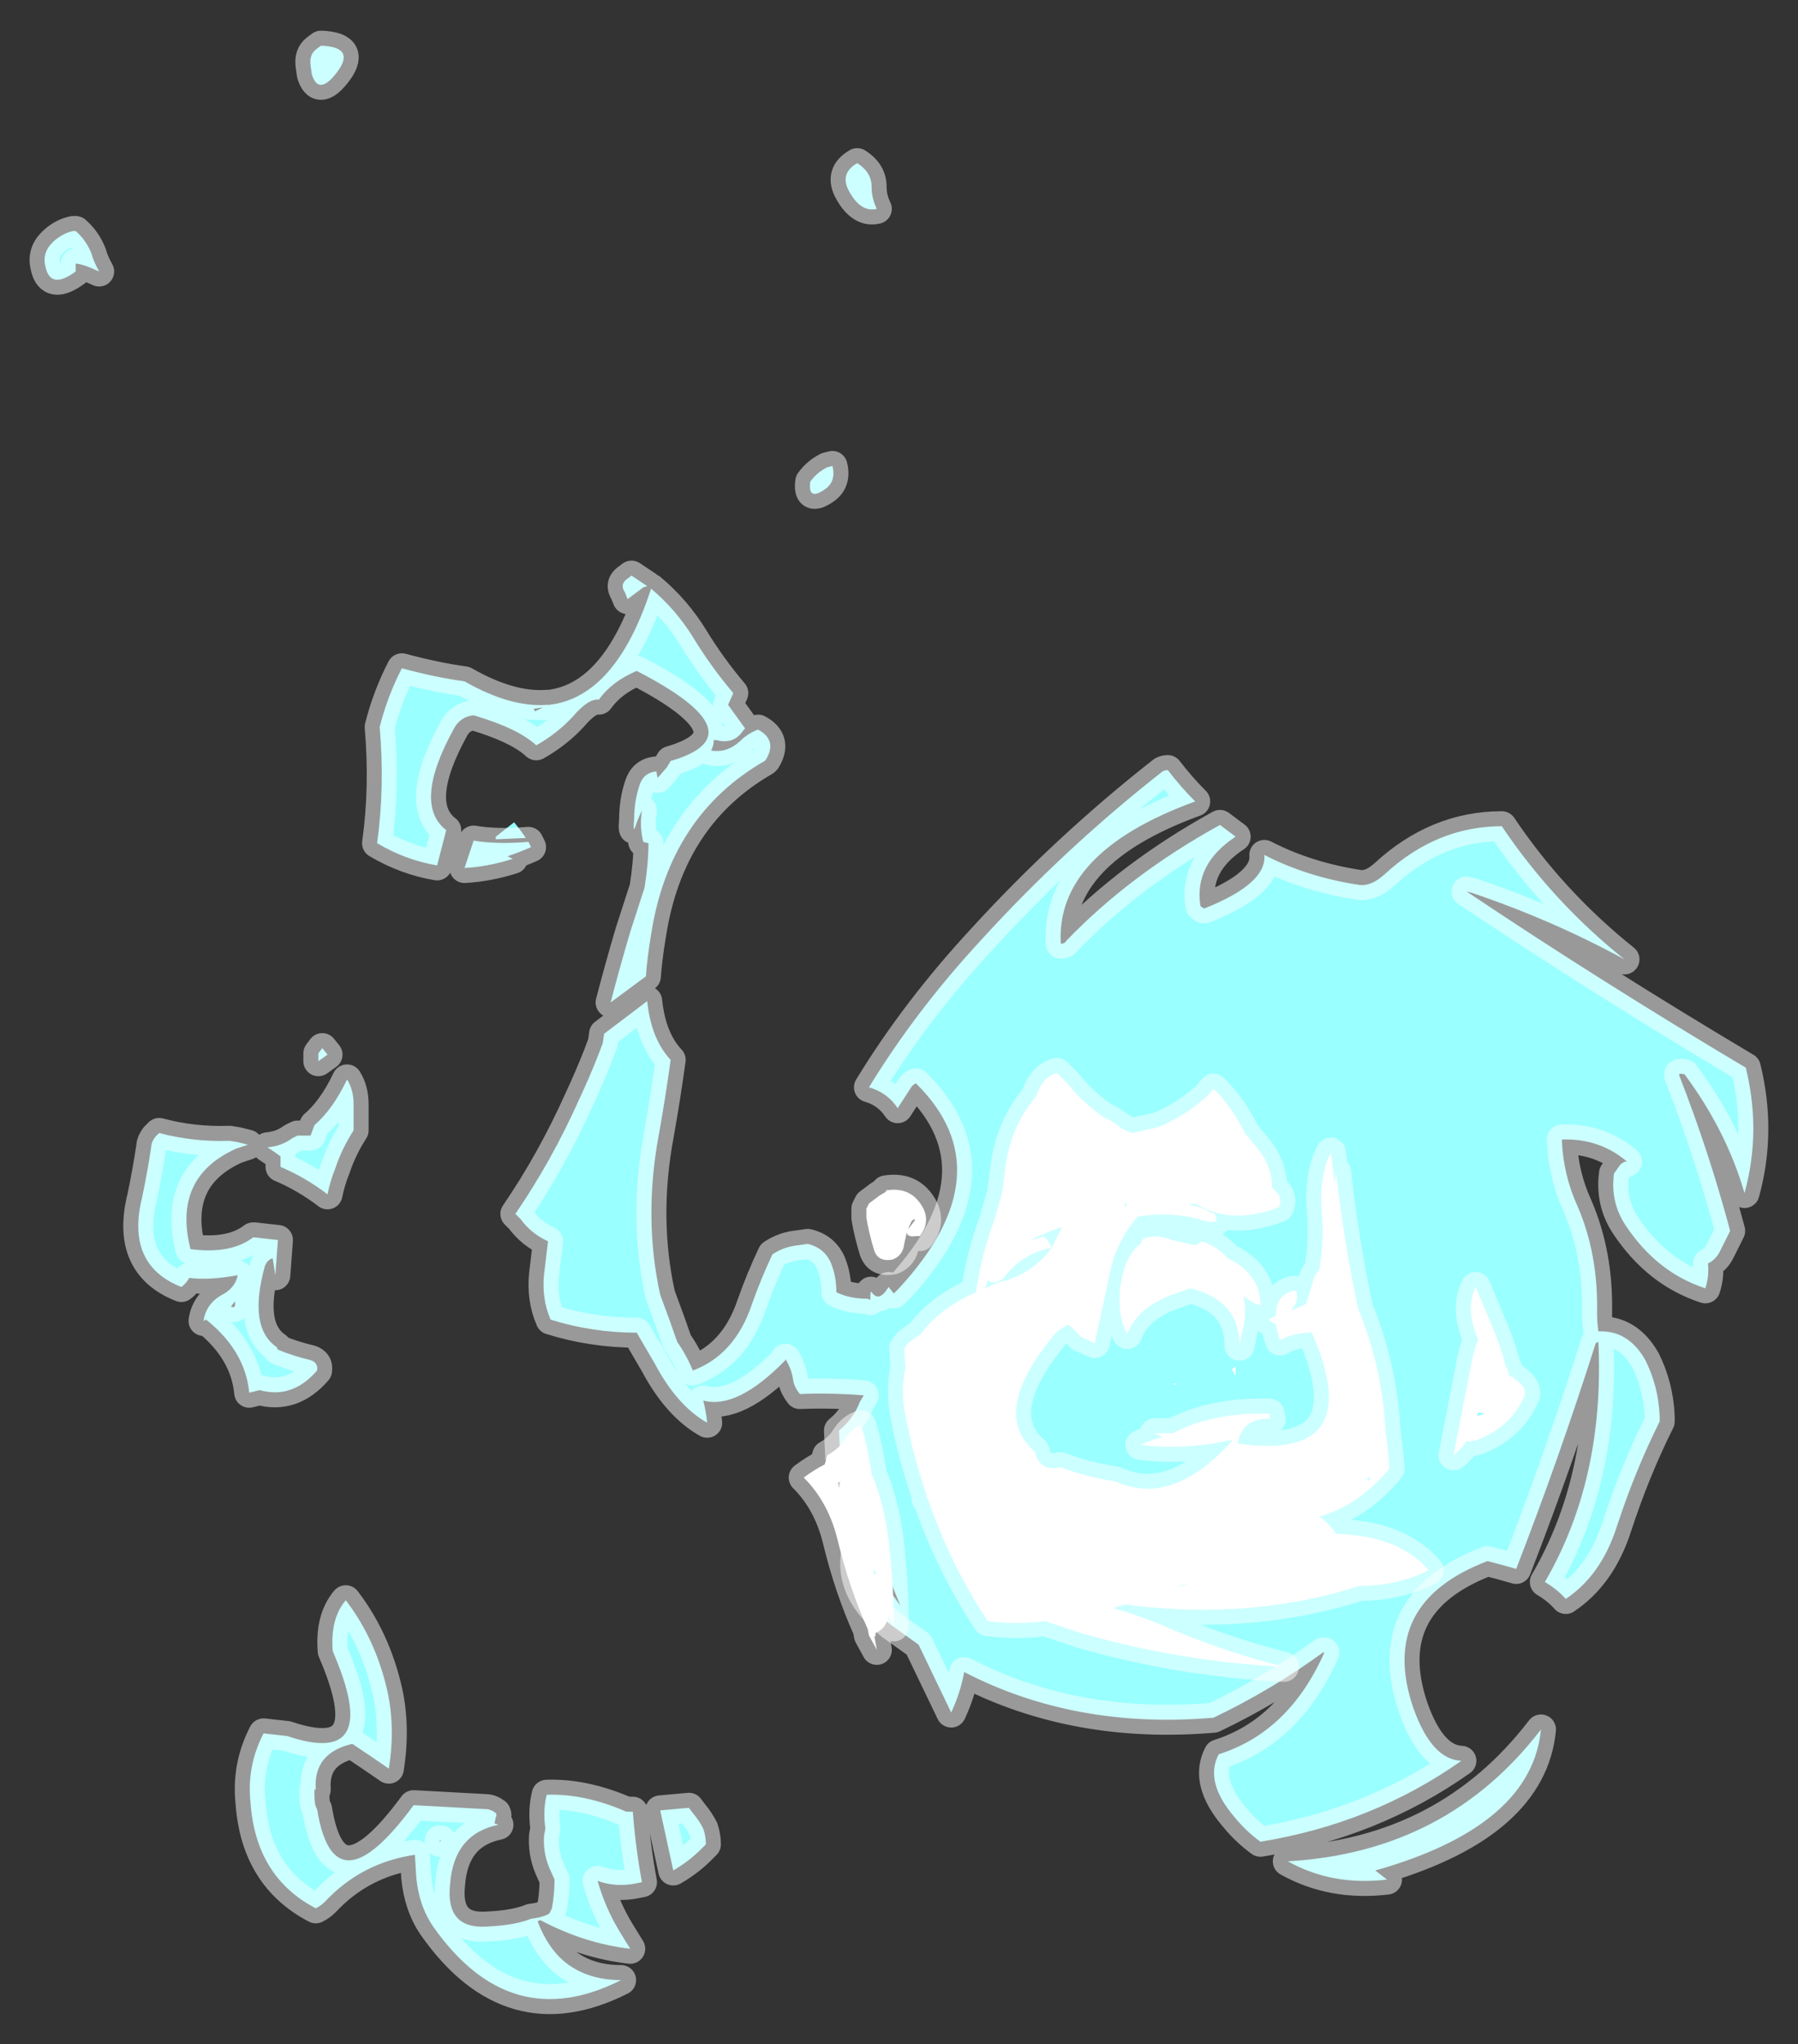 <?xml version="1.0" encoding="UTF-8" standalone="no"?>
<svg xmlns:ffdec="https://www.free-decompiler.com/flash" xmlns:xlink="http://www.w3.org/1999/xlink" ffdec:objectType="shape" height="78.3px" width="68.9px" xmlns="http://www.w3.org/2000/svg">
  <rect width="100%" height="100%" fill="#333333" stroke="none"/>
  <g transform="matrix(1.0, 0.0, 0.0, 1.0, 46.05, 52.4)">
    <path d="M1.3 -20.35 Q-0.3 -19.3 -0.05 -17.7 0.05 -17.6 0.1 -17.6 2.5 -18.55 2.4 -19.65 4.05 -18.8 6.05 -18.5 6.5 -18.45 7.0 -18.9 9.0 -20.75 11.5 -20.75 13.45 -17.85 16.2 -15.65 13.45 -17.15 10.35 -18.2 L10.15 -18.25 Q15.3 -14.8 20.85 -11.5 21.45 -9.05 20.8 -6.7 20.1 -9.1 18.5 -11.25 18.25 -11.3 18.3 -11.2 19.45 -8.25 20.25 -5.25 L19.85 -4.45 Q19.7 -4.15 19.4 -4.0 19.45 -3.5 19.3 -3.05 17.45 -3.65 16.25 -5.45 15.65 -6.35 15.8 -7.45 L16.05 -7.8 16.2 -7.9 16.3 -7.9 Q15.25 -8.8 13.8 -8.75 13.85 -7.4 14.4 -6.2 15.2 -4.35 15.15 -2.1 15.15 -1.75 15.2 -1.4 16.35 -1.45 17.0 -0.3 17.5 0.7 17.55 1.85 L17.55 2.05 Q16.6 3.95 15.9 6.1 15.3 7.95 13.95 8.85 13.65 8.5 13.15 8.2 15.45 4.25 15.2 -1.0 L15.1 -0.95 Q13.7 3.45 12.05 7.7 11.55 7.55 10.95 7.4 6.75 9.0 8.1 13.0 8.8 15.0 9.95 15.05 6.55 17.45 2.25 18.15 1.7 17.75 1.25 17.2 0.1 15.85 0.65 14.8 3.35 13.95 4.7 10.9 L4.65 10.9 Q2.65 12.35 0.45 13.4 -4.85 13.85 -9.1 11.65 -9.25 12.45 -9.6 13.2 L-10.85 10.6 -11.9 9.85 Q-14.0 8.2 -12.9 6.1 L-13.85 3.45 -13.9 2.4 Q-13.35 1.95 -13.1 1.3 L-12.95 1.05 Q-14.2 0.95 -15.4 1.0 -15.6 0.75 -15.65 0.5 -15.7 0.1 -15.9 -0.25 L-15.95 -0.35 -15.95 -0.3 Q-17.8 1.6 -19.1 1.25 -19.0 1.65 -18.95 2.1 -20.1 1.45 -20.95 -0.15 L-21.65 -1.35 Q-23.35 -1.35 -24.95 -1.85 -25.3 -2.65 -25.2 -3.6 L-25.05 -4.85 Q-25.7 -5.15 -26.1 -5.7 L-26.3 -5.9 Q-24.9 -7.95 -23.85 -10.3 -23.45 -11.15 -23.1 -12.05 L-22.95 -12.45 -22.9 -12.8 -21.25 -14.05 Q-21.1 -12.6 -20.35 -11.8 -20.55 -10.35 -20.8 -8.95 -21.4 -5.75 -20.75 -2.8 L-20.4 -1.85 -20.1 -1.0 Q-19.75 -0.5 -19.5 0.1 -17.9 -0.5 -17.25 -2.4 -16.9 -3.4 -16.45 -4.35 -16.0 -4.65 -15.45 -4.7 L-15.1 -4.75 Q-14.45 -4.6 -14.2 -4.0 -14.0 -3.5 -14.0 -2.9 -13.5 -2.65 -12.8 -2.65 L-12.7 -2.6 Q-12.7 -3.0 -12.65 -2.9 -12.4 -2.55 -12.1 -2.95 L-12.0 -3.1 -11.8 -2.85 -11.6 -3.05 Q-7.5 -7.5 -10.95 -10.9 -11.05 -10.85 -11.1 -10.8 L-11.65 -9.95 Q-12.05 -10.55 -12.75 -10.75 -10.95 -13.7 -8.4 -16.45 -5.2 -19.95 -1.5 -22.85 -1.4 -22.9 -1.3 -22.9 -0.8 -22.25 -0.25 -21.7 -5.6 -19.75 -5.4 -16.25 -5.25 -16.25 -5.2 -16.35 -2.75 -18.9 0.7 -20.8 L1.3 -20.35 M-12.65 -45.25 Q-12.65 -44.8 -12.45 -44.4 -13.05 -44.25 -13.5 -45.05 -13.9 -45.75 -13.2 -46.15 -12.65 -45.8 -12.65 -45.25 M-21.85 -30.35 L-21.25 -29.95 -21.4 -29.9 -22.0 -29.45 -22.1 -29.7 Q-22.3 -30.0 -22.05 -30.2 L-21.85 -30.35 M-14.45 -33.65 Q-15.1 -33.2 -15.0 -33.95 -14.75 -34.3 -14.35 -34.5 L-14.15 -34.55 Q-14.0 -33.95 -14.45 -33.65 M-33.2 -49.55 Q-33.85 -48.75 -34.1 -49.55 L-34.15 -49.9 Q-34.2 -50.3 -33.95 -50.5 L-33.75 -50.65 Q-32.35 -50.6 -33.2 -49.55 M-42.55 -42.7 Q-42.45 -42.35 -42.25 -42.0 -42.9 -42.3 -43.15 -42.3 L-43.15 -42.0 Q-44.1 -41.3 -44.3 -42.15 -44.45 -42.7 -44.05 -43.1 -43.7 -43.45 -43.25 -43.55 L-43.15 -43.55 Q-42.75 -43.2 -42.55 -42.7 M-25.6 -25.25 L-25.55 -25.15 -25.25 -25.3 -25.6 -25.25 M-25.0 -25.4 Q-22.45 -25.7 -21.1 -29.85 -20.15 -29.05 -19.5 -28.0 -18.8 -26.85 -17.95 -25.85 L-18.15 -25.4 -17.5 -24.5 -17.7 -24.25 Q-18.05 -23.9 -18.6 -24.05 L-18.7 -24.05 -18.7 -24.0 Q-18.7 -23.85 -18.8 -23.65 -18.2 -23.55 -17.7 -24.0 L-17.6 -24.1 Q-17.3 -24.35 -17.0 -24.45 -16.25 -24.05 -16.7 -23.3 L-16.75 -23.25 Q-20.4 -21.15 -21.1 -16.6 -21.25 -15.7 -21.3 -15.0 L-22.65 -14.0 Q-22.3 -15.35 -21.9 -16.7 L-21.35 -18.4 Q-21.2 -19.35 -21.2 -20.1 L-21.4 -20.15 Q-21.55 -20.75 -21.45 -21.35 -21.6 -21.05 -21.7 -20.75 -21.8 -20.45 -21.75 -21.0 -21.75 -21.7 -21.55 -22.3 -21.4 -22.8 -20.9 -22.85 L-20.85 -22.6 -20.5 -23.0 -20.35 -23.25 Q-16.9 -24.25 -21.65 -26.7 -22.6 -26.3 -23.1 -25.6 -23.5 -25.65 -24.1 -24.95 -24.7 -24.3 -25.5 -23.85 -26.2 -24.5 -27.9 -25.0 -28.4 -24.95 -28.65 -24.5 -30.25 -21.6 -28.95 -20.6 L-29.3 -19.25 Q-30.5 -19.45 -31.6 -20.1 -31.3 -22.25 -31.5 -24.55 -31.25 -25.55 -30.8 -26.5 L-30.65 -26.8 Q-29.35 -26.45 -28.25 -26.3 -26.5 -25.3 -25.1 -25.4 -25.05 -25.4 -25.0 -25.4 M-25.7 -19.95 Q-26.15 -19.75 -26.6 -19.6 L-26.4 -19.5 Q-27.35 -19.2 -28.25 -19.15 L-27.9 -20.2 Q-27.05 -20.05 -25.8 -20.15 L-25.7 -19.95 M-27.05 -20.25 L-27.05 -20.35 -26.35 -20.9 Q-26.1 -20.6 -25.9 -20.3 L-27.05 -20.25 M-40.1 -8.85 L-39.95 -9.0 Q-38.65 -8.65 -37.25 -8.7 L-36.95 -8.65 -36.55 -8.55 -37.0 -8.4 Q-39.45 -7.3 -38.75 -4.55 -37.2 -4.35 -36.35 -5.0 L-36.3 -5.0 -35.4 -4.9 -35.5 -3.55 -35.6 -4.2 Q-35.8 -4.15 -35.9 -3.9 -36.55 -1.55 -35.45 -0.8 L-35.4 -0.7 Q-34.8 -0.45 -34.15 -0.3 -33.85 -0.2 -33.9 0.1 -34.85 1.2 -36.1 0.85 L-36.5 0.95 Q-36.65 -0.65 -38.15 -1.85 L-38.25 -1.8 Q-38.15 -2.5 -37.45 -2.85 -37.05 -3.1 -36.95 -3.5 L-36.95 -3.55 Q-38.05 -3.35 -38.8 -3.45 -38.9 -3.25 -39.1 -3.1 -41.25 -3.95 -40.6 -6.55 -40.4 -7.5 -40.25 -8.5 -40.25 -8.65 -40.1 -8.85 M-35.3 -7.7 L-35.3 -8.1 -35.5 -8.25 -35.8 -8.45 Q-35.25 -8.5 -34.85 -8.8 L-34.65 -8.9 -34.15 -8.9 -34.0 -9.3 Q-33.3 -9.9 -32.75 -11.05 -32.5 -10.65 -32.5 -10.1 L-32.5 -9.1 Q-32.95 -8.4 -33.2 -7.65 -33.4 -7.15 -33.5 -6.65 -34.35 -7.3 -35.3 -7.7 M-37.2 -2.35 Q-37.0 -2.25 -37.05 -2.55 L-37.2 -2.35 M-33.7 -12.25 L-33.5 -12.0 -33.85 -11.75 -33.85 -12.05 -33.7 -12.25 M-20.8 -20.1 L-20.8 -20.1 M-12.45 7.0 L-12.7 7.35 Q-12.15 8.3 -11.55 9.1 L-12.0 8.0 -12.45 7.0 M-19.5 17.05 Q-19.25 17.35 -19.1 17.65 -19.0 17.95 -19.0 18.25 L-19.2 18.45 Q-19.65 18.9 -20.25 19.25 L-20.75 16.95 -19.65 16.85 -19.5 17.05 M-21.8 17.0 Q-21.7 18.35 -21.45 19.7 L-21.7 19.75 Q-22.45 19.9 -23.15 19.65 -22.85 20.7 -22.3 21.6 L-21.9 22.25 Q-23.65 22.05 -25.35 21.15 L-25.45 21.2 Q-25.05 22.25 -24.35 22.8 L-24.35 22.8 Q-23.5 23.45 -22.25 23.45 -26.5 25.6 -29.45 21.4 -30.0 20.6 -30.1 19.5 L-30.15 18.65 Q-32.2 18.95 -33.6 20.45 -33.75 20.6 -33.95 20.7 -36.25 19.5 -36.45 16.65 -36.6 15.25 -35.95 14.0 L-35.05 14.1 Q-31.35 15.35 -33.3 10.85 -33.4 9.6 -32.8 8.9 -31.65 10.4 -31.2 12.4 -30.9 13.8 -31.15 15.35 -31.8 14.9 -32.55 14.4 -34.05 14.75 -33.95 16.15 L-34.0 16.15 -34.0 16.4 Q-34.0 16.75 -33.9 16.9 -33.25 20.9 -30.2 16.75 L-27.45 16.9 Q-27.25 16.9 -27.05 17.05 -27.0 17.15 -27.05 17.2 L-27.1 17.45 -26.95 17.5 Q-28.65 17.85 -28.8 19.75 -29.0 21.5 -27.4 21.4 -26.3 21.35 -25.7 21.1 -25.25 21.05 -25.0 20.9 L-24.9 20.7 Q-24.8 20.15 -24.8 19.6 L-25.0 19.15 Q-25.25 18.55 -25.2 17.9 L-25.15 17.65 Q-25.25 16.95 -25.1 16.35 -23.65 16.3 -22.05 17.0 L-21.8 17.0 M-29.2 18.15 L-29.15 18.1 -29.2 18.1 -29.2 18.15 M7.1 19.6 Q5.0 19.85 3.3 18.9 9.4 18.55 13.0 13.85 12.65 17.45 7.0 19.15 L6.65 19.25 7.1 19.6" fill="#99ffff" fill-rule="evenodd" stroke="none"/>
    <path d="M1.3 -20.35 Q-0.3 -19.3 -0.05 -17.7 0.05 -17.6 0.1 -17.6 2.5 -18.55 2.4 -19.65 4.05 -18.8 6.05 -18.5 6.5 -18.45 7.0 -18.9 9.0 -20.75 11.5 -20.75 13.45 -17.85 16.2 -15.65 13.45 -17.15 10.35 -18.2 L10.15 -18.25 Q15.3 -14.8 20.85 -11.5 21.45 -9.05 20.8 -6.7 20.1 -9.1 18.5 -11.25 18.25 -11.3 18.3 -11.2 19.45 -8.25 20.25 -5.25 L19.85 -4.45 Q19.7 -4.15 19.4 -4.0 19.45 -3.5 19.3 -3.05 17.45 -3.65 16.25 -5.45 15.65 -6.35 15.8 -7.45 L16.05 -7.8 16.2 -7.9 16.3 -7.9 Q15.25 -8.8 13.8 -8.75 13.85 -7.4 14.4 -6.2 15.2 -4.35 15.15 -2.1 15.15 -1.75 15.2 -1.4 16.35 -1.45 17.0 -0.3 17.5 0.7 17.55 1.85 L17.55 2.05 Q16.6 3.95 15.9 6.1 15.3 7.95 13.95 8.85 13.65 8.5 13.15 8.2 15.45 4.25 15.2 -1.0 L15.1 -0.95 Q13.7 3.45 12.05 7.7 11.55 7.55 10.95 7.4 6.75 9.0 8.1 13.0 8.8 15.0 9.95 15.05 6.55 17.45 2.25 18.15 1.7 17.75 1.25 17.2 0.1 15.85 0.65 14.8 3.35 13.95 4.7 10.9 L4.65 10.9 Q2.65 12.35 0.45 13.4 -4.85 13.85 -9.1 11.65 -9.25 12.45 -9.6 13.2 L-10.85 10.6 -11.9 9.85 Q-14.0 8.2 -12.9 6.1 L-13.85 3.45 -13.9 2.4 Q-13.35 1.95 -13.1 1.3 L-12.95 1.05 Q-14.2 0.95 -15.4 1.0 -15.6 0.75 -15.65 0.5 -15.7 0.1 -15.9 -0.25 L-15.95 -0.35 -15.95 -0.3 Q-17.8 1.6 -19.1 1.25 -19.0 1.65 -18.95 2.1 -20.1 1.45 -20.95 -0.15 L-21.65 -1.35 Q-23.35 -1.35 -24.95 -1.85 -25.3 -2.65 -25.2 -3.6 L-25.05 -4.85 Q-25.7 -5.15 -26.1 -5.7 L-26.3 -5.9 Q-24.9 -7.95 -23.85 -10.3 -23.45 -11.15 -23.1 -12.05 L-22.95 -12.45 -22.9 -12.8 -21.25 -14.05 Q-21.1 -12.6 -20.35 -11.8 -20.55 -10.35 -20.8 -8.95 -21.4 -5.75 -20.75 -2.8 L-20.4 -1.85 -20.1 -1.0 Q-19.75 -0.5 -19.5 0.1 -17.9 -0.5 -17.25 -2.4 -16.9 -3.4 -16.45 -4.35 -16.0 -4.65 -15.45 -4.7 L-15.1 -4.75 Q-14.45 -4.6 -14.2 -4.0 -14.0 -3.5 -14.0 -2.9 -13.5 -2.65 -12.8 -2.65 L-12.7 -2.6 Q-12.7 -3.0 -12.65 -2.9 -12.4 -2.55 -12.1 -2.95 L-12.0 -3.1 -11.8 -2.85 -11.6 -3.05 Q-7.5 -7.5 -10.95 -10.9 -11.05 -10.85 -11.1 -10.8 L-11.65 -9.95 Q-12.05 -10.55 -12.75 -10.75 -10.95 -13.7 -8.4 -16.45 -5.2 -19.95 -1.5 -22.85 -1.4 -22.9 -1.3 -22.9 -0.8 -22.25 -0.25 -21.7 -5.6 -19.75 -5.4 -16.25 -5.25 -16.25 -5.2 -16.35 -2.75 -18.9 0.7 -20.8 L1.3 -20.35 M-12.65 -45.25 Q-12.65 -44.8 -12.45 -44.4 -13.05 -44.25 -13.5 -45.05 -13.9 -45.75 -13.2 -46.15 -12.65 -45.8 -12.65 -45.25 M-21.85 -30.35 L-21.25 -29.95 -21.4 -29.9 -22.0 -29.45 -22.1 -29.7 Q-22.3 -30.0 -22.05 -30.2 L-21.85 -30.35 M-14.45 -33.65 Q-15.1 -33.2 -15.0 -33.95 -14.75 -34.3 -14.35 -34.5 L-14.15 -34.55 Q-14.0 -33.95 -14.45 -33.65 M-33.2 -49.55 Q-33.85 -48.75 -34.1 -49.55 L-34.15 -49.9 Q-34.2 -50.3 -33.95 -50.5 L-33.75 -50.65 Q-32.35 -50.6 -33.2 -49.55 M-42.55 -42.7 Q-42.45 -42.35 -42.25 -42.0 -42.9 -42.3 -43.15 -42.3 L-43.15 -42.0 Q-44.1 -41.3 -44.3 -42.15 -44.45 -42.7 -44.05 -43.1 -43.7 -43.45 -43.25 -43.55 L-43.15 -43.55 Q-42.75 -43.2 -42.55 -42.7 M-25.0 -25.4 Q-22.45 -25.7 -21.1 -29.85 -20.15 -29.05 -19.5 -28.0 -18.8 -26.85 -17.95 -25.85 L-18.15 -25.4 -17.5 -24.5 -17.7 -24.25 Q-18.05 -23.9 -18.6 -24.05 L-18.7 -24.05 -18.7 -24.0 Q-18.7 -23.85 -18.8 -23.65 -18.2 -23.55 -17.7 -24.0 L-17.6 -24.1 Q-17.3 -24.35 -17.0 -24.45 -16.25 -24.05 -16.7 -23.3 L-16.75 -23.25 Q-20.4 -21.15 -21.1 -16.6 -21.25 -15.7 -21.3 -15.0 L-22.65 -14.0 Q-22.3 -15.35 -21.9 -16.7 L-21.35 -18.4 Q-21.2 -19.35 -21.2 -20.1 L-21.4 -20.15 Q-21.55 -20.75 -21.45 -21.35 -21.6 -21.05 -21.7 -20.75 -21.8 -20.45 -21.75 -21.0 -21.75 -21.7 -21.55 -22.3 -21.4 -22.8 -20.9 -22.85 L-20.85 -22.6 -20.5 -23.0 -20.35 -23.25 Q-16.9 -24.25 -21.65 -26.7 -22.6 -26.3 -23.1 -25.6 -23.5 -25.65 -24.1 -24.95 -24.7 -24.3 -25.5 -23.85 -26.2 -24.5 -27.9 -25.0 -28.4 -24.95 -28.65 -24.5 -30.25 -21.6 -28.95 -20.6 L-29.3 -19.25 Q-30.5 -19.45 -31.6 -20.1 -31.3 -22.25 -31.5 -24.55 -31.25 -25.55 -30.8 -26.5 L-30.65 -26.8 Q-29.35 -26.45 -28.25 -26.3 -26.5 -25.3 -25.1 -25.4 -25.05 -25.4 -25.0 -25.4 M-25.7 -19.95 Q-26.15 -19.75 -26.6 -19.6 L-26.4 -19.5 Q-27.35 -19.2 -28.25 -19.15 L-27.9 -20.2 Q-27.05 -20.05 -25.8 -20.15 L-25.7 -19.95 M-40.1 -8.85 L-39.95 -9.0 Q-38.65 -8.65 -37.25 -8.7 L-36.95 -8.65 -36.55 -8.55 -37.0 -8.4 Q-39.45 -7.3 -38.75 -4.55 -37.2 -4.35 -36.35 -5.0 L-36.3 -5.0 -35.4 -4.9 -35.5 -3.55 -35.6 -4.2 Q-35.8 -4.15 -35.9 -3.9 -36.55 -1.55 -35.45 -0.8 L-35.4 -0.7 Q-34.8 -0.45 -34.15 -0.3 -33.85 -0.2 -33.9 0.1 -34.85 1.2 -36.1 0.85 L-36.5 0.95 Q-36.65 -0.65 -38.15 -1.85 L-38.25 -1.8 Q-38.15 -2.5 -37.45 -2.85 -37.05 -3.1 -36.95 -3.5 L-36.95 -3.55 Q-38.05 -3.35 -38.8 -3.45 -38.9 -3.25 -39.1 -3.1 -41.25 -3.95 -40.6 -6.55 -40.4 -7.5 -40.25 -8.5 -40.25 -8.65 -40.1 -8.85 M-35.3 -7.7 Q-34.35 -7.3 -33.5 -6.65 -33.4 -7.15 -33.2 -7.65 -32.95 -8.4 -32.5 -9.1 L-32.5 -10.1 Q-32.5 -10.65 -32.75 -11.05 -33.3 -9.9 -34.0 -9.3 L-34.15 -8.9 -34.65 -8.9 -34.85 -8.8 Q-35.25 -8.5 -35.8 -8.45 L-35.5 -8.25 -35.3 -8.1 -35.3 -7.7 M-37.2 -2.35 Q-37.0 -2.25 -37.05 -2.55 L-37.2 -2.35 M-33.7 -12.25 L-33.5 -12.0 -33.85 -11.75 -33.85 -12.05 -33.7 -12.25 M-19.5 17.05 Q-19.25 17.35 -19.1 17.65 -19.0 17.95 -19.0 18.25 L-19.2 18.45 Q-19.65 18.9 -20.25 19.25 L-20.75 16.95 -19.65 16.85 -19.5 17.05 M-21.8 17.0 Q-21.7 18.35 -21.45 19.7 L-21.7 19.75 Q-22.45 19.9 -23.15 19.65 -22.85 20.7 -22.3 21.6 L-21.9 22.25 Q-23.65 22.05 -25.35 21.15 L-25.45 21.2 Q-25.05 22.25 -24.35 22.8 L-24.35 22.8 Q-23.5 23.45 -22.25 23.45 -26.5 25.6 -29.45 21.4 -30.0 20.6 -30.1 19.5 L-30.15 18.65 Q-32.2 18.95 -33.6 20.45 -33.75 20.6 -33.95 20.7 -36.25 19.5 -36.45 16.65 -36.6 15.25 -35.95 14.0 L-35.05 14.1 Q-31.35 15.35 -33.3 10.85 -33.4 9.6 -32.8 8.9 -31.65 10.4 -31.2 12.4 -30.9 13.8 -31.15 15.35 -31.8 14.9 -32.55 14.4 -34.05 14.75 -33.95 16.15 L-34.0 16.15 -34.0 16.4 Q-34.0 16.75 -33.9 16.9 -33.25 20.9 -30.2 16.75 L-27.45 16.9 Q-27.25 16.9 -27.05 17.05 -27.0 17.15 -27.05 17.2 L-27.1 17.45 -26.95 17.5 Q-28.65 17.85 -28.8 19.75 -29.0 21.5 -27.4 21.4 -26.3 21.35 -25.7 21.1 -25.25 21.05 -25.0 20.9 L-24.9 20.7 Q-24.8 20.15 -24.8 19.6 L-25.0 19.15 Q-25.25 18.55 -25.2 17.9 L-25.15 17.65 Q-25.25 16.95 -25.1 16.35 -23.65 16.3 -22.05 17.0 L-21.8 17.0 M-29.2 18.15 L-29.15 18.1 -29.2 18.1 -29.2 18.15 M7.1 19.6 Q5.0 19.85 3.3 18.9 9.4 18.55 13.0 13.85 12.65 17.45 7.0 19.15 L6.65 19.25 7.1 19.6 Z" fill="none" stroke="#ffffff" stroke-linecap="round" stroke-linejoin="round" stroke-opacity="0.502" stroke-width="1.15"/>
    <path d="M0.45 -10.7 Q1.2 -9.95 1.65 -9.0 L2.15 -8.4 Q2.7 -7.7 2.7 -6.9 L2.9 -6.7 Q3.1 -6.45 2.95 -6.15 1.1 -5.45 -0.25 -6.3 L-0.5 -6.25 Q-0.1 -6.2 0.25 -6.0 0.35 -5.95 0.5 -5.9 0.75 -5.45 0.05 -5.65 -0.9 -5.95 -2.05 -5.85 L-2.45 -5.8 Q-3.15 -5.0 -3.45 -3.95 L-4.1 -0.95 -4.65 -1.2 Q-4.85 -1.45 -5.1 -1.65 -5.5 -1.5 -5.75 -1.15 -8.1 1.75 -6.4 3.2 -6.2 4.0 -5.4 3.8 -4.55 4.15 -3.3 4.35 -1.1 5.35 1.2 2.75 L0.95 2.8 Q-0.75 3.15 -2.35 2.95 -1.9 2.75 -1.5 2.65 L-1.8 2.5 -1.1 2.5 Q0.4 1.7 2.6 1.75 L2.6 1.9 2.65 1.95 Q1.6 1.9 1.4 2.8 L1.4 2.9 Q6.4 3.6 4.2 -1.4 L4.2 -1.35 Q3.5 -1.35 3.0 -1.05 2.9 -1.35 2.85 -1.65 2.7 -1.75 2.55 -1.85 L2.85 -2.0 2.85 -2.15 Q2.9 -2.8 3.5 -2.95 L3.6 -2.95 Q3.75 -2.65 3.5 -2.3 L3.45 -2.2 4.0 -2.45 4.25 -3.25 Q4.3 -3.55 4.5 -3.75 4.7 -4.85 4.6 -6.0 4.5 -7.4 4.95 -8.25 L5.1 -7.05 5.15 -7.5 Q5.45 -4.8 6.0 -2.25 6.8 -0.3 7.0 1.8 L7.05 2.45 Q7.15 3.2 7.2 3.85 6.05 5.25 4.5 5.7 4.75 5.85 5.0 6.15 L5.15 6.35 5.8 6.4 Q7.7 6.6 8.7 7.75 7.5 8.35 6.05 8.35 2.0 9.65 -2.65 9.1 L-2.9 9.05 -3.4 9.2 Q-2.5 9.45 -1.65 9.8 0.75 10.85 3.15 11.45 -0.85 11.25 -4.65 10.15 L-6.0 9.7 Q-7.1 9.85 -8.2 9.7 -9.65 7.5 -10.5 5.0 L-10.55 5.0 -10.55 4.85 Q-11.05 3.4 -11.35 1.85 -11.55 0.85 -11.35 0.0 L-11.4 -0.75 -11.25 -0.95 -10.85 -1.25 -10.8 -1.25 Q-10.1 -2.25 -8.65 -2.9 -8.45 -4.3 -7.95 -5.65 L-7.65 -6.7 -7.55 -7.45 Q-7.4 -9.15 -6.35 -10.4 -6.1 -11.15 -5.55 -11.3 L-5.15 -10.9 Q-4.55 -10.15 -3.75 -9.6 -3.4 -9.45 -3.1 -9.2 -2.85 -9.05 -2.65 -9.0 L-2.25 -9.1 Q-1.9 -9.15 -1.6 -9.25 -0.65 -9.65 0.2 -10.4 L0.45 -10.7 M1.0 -4.2 Q2.25 -3.6 2.25 -2.4 2.0 -2.45 1.6 -2.75 1.75 -2.1 1.55 -1.35 L1.45 -0.85 Q1.45 -2.6 -0.45 -3.05 L-0.85 -2.9 Q-2.45 -2.4 -2.85 -1.3 -3.05 -1.65 -3.1 -2.0 -3.25 -2.9 -2.95 -3.85 -2.75 -4.45 -2.35 -4.75 -2.3 -4.95 -2.1 -5.0 -1.6 -5.1 -1.15 -4.9 L-0.25 -4.7 Q-0.1 -4.75 0.0 -4.85 0.6 -4.65 1.0 -4.2 M11.25 -1.3 Q11.5 -0.7 11.65 -0.05 L11.7 0.0 11.8 0.3 Q12.1 0.45 12.3 0.7 12.4 0.8 12.4 1.0 11.95 2.15 10.7 2.7 10.35 2.85 10.15 2.8 9.95 3.1 9.65 3.35 L10.3 0.0 Q10.4 -0.6 10.6 -1.1 L10.55 -1.2 Q10.1 -2.3 10.5 -3.1 L11.25 -1.3 M10.6 1.7 L10.55 1.85 10.85 1.75 10.6 1.7 M6.3 4.3 L6.45 4.3 6.45 4.15 6.3 4.3 M1.15 0.05 L1.3 -0.05 1.3 0.3 1.15 0.05 M3.4 4.8 L3.4 4.8 M-12.85 -6.1 L-12.75 -6.3 -12.35 -6.6 -12.1 -6.75 -12.1 -6.8 Q-11.2 -6.95 -10.75 -6.25 -10.35 -5.65 -10.8 -5.05 -10.9 -5.05 -10.95 -5.05 -11.3 -5.0 -11.3 -5.2 L-11.4 -4.75 Q-11.45 -4.3 -11.85 -4.15 -12.4 -4.05 -12.55 -4.5 -12.75 -5.15 -12.85 -5.75 L-12.85 -6.1 M-6.05 -5.05 Q-5.85 -4.85 -5.75 -4.6 L-5.35 -5.4 Q-5.95 -5.2 -6.55 -4.9 -6.25 -4.95 -6.05 -5.05 M-11.1 -5.65 L-11.2 -5.45 -11.25 -5.3 -11.15 -5.45 Q-10.85 -5.8 -11.1 -5.65 M-7.5 -3.35 Q-6.4 -3.7 -5.75 -4.6 -6.85 -4.4 -7.55 -3.5 -7.85 -3.15 -8.2 -3.35 L-8.3 -3.05 Q-7.9 -3.25 -7.5 -3.35 M-2.95 -6.15 L-2.85 -6.3 -2.95 -6.3 -2.95 -6.15 M-1.05 0.65 L-1.1 0.6 -0.95 0.6 -1.05 0.65 M-0.55 8.3 L-0.7 8.3 -0.95 8.4 -0.55 8.3 M-13.65 2.7 Q-13.4 2.3 -13.05 2.2 -12.8 3.0 -12.65 4.05 -12.1 5.35 -11.95 7.05 -11.8 8.55 -11.8 9.9 L-12.0 9.5 Q-12.1 10.0 -12.5 10.15 L-12.5 10.3 -12.55 10.25 -12.45 10.8 -12.75 10.25 -12.8 10.0 Q-13.5 8.45 -13.95 6.6 -14.3 5.15 -15.25 4.2 -14.85 3.9 -14.45 3.7 L-14.4 3.55 -14.35 3.35 Q-13.9 3.1 -13.65 2.7 M-13.85 4.35 L-13.95 4.4 -13.9 4.6 -13.85 4.35 M-12.55 7.9 L-12.5 7.9 -12.55 7.7 -12.55 7.9" fill="#ffffff" fill-rule="evenodd" stroke="none"/>
    <path d="M0.45 -10.7 Q1.2 -9.95 1.65 -9.0 L2.15 -8.4 Q2.7 -7.7 2.7 -6.9 L2.9 -6.7 Q3.1 -6.45 2.95 -6.15 1.1 -5.45 -0.25 -6.3 L-0.5 -6.25 Q-0.1 -6.2 0.25 -6.0 0.35 -5.95 0.5 -5.9 0.75 -5.45 0.05 -5.65 -0.9 -5.95 -2.05 -5.85 L-2.45 -5.8 Q-3.15 -5.0 -3.45 -3.95 L-4.1 -0.95 -4.65 -1.2 Q-4.85 -1.45 -5.1 -1.65 -5.5 -1.5 -5.75 -1.15 -8.1 1.75 -6.4 3.2 -6.2 4.0 -5.4 3.8 -4.55 4.15 -3.3 4.35 -1.1 5.35 1.2 2.75 L0.95 2.8 Q-0.75 3.15 -2.35 2.95 -1.9 2.75 -1.5 2.65 L-1.8 2.5 -1.1 2.5 Q0.4 1.7 2.6 1.75 L2.6 1.9 2.65 1.95 Q1.6 1.9 1.4 2.8 L1.4 2.9 Q6.4 3.6 4.2 -1.4 L4.2 -1.35 Q3.5 -1.35 3.0 -1.05 2.9 -1.35 2.85 -1.65 2.7 -1.75 2.55 -1.85 L2.85 -2.0 2.85 -2.15 Q2.9 -2.8 3.5 -2.95 L3.6 -2.95 Q3.75 -2.65 3.5 -2.3 L3.45 -2.2 4.0 -2.45 4.25 -3.25 Q4.3 -3.55 4.5 -3.75 4.7 -4.85 4.6 -6.0 4.5 -7.4 4.95 -8.25 L5.1 -7.05 5.15 -7.5 Q5.45 -4.8 6.0 -2.25 6.8 -0.3 7.0 1.8 L7.05 2.45 Q7.15 3.2 7.2 3.85 6.05 5.25 4.5 5.7 4.75 5.85 5.0 6.15 L5.15 6.35 5.8 6.4 Q7.7 6.6 8.7 7.75 7.5 8.35 6.05 8.35 2.0 9.65 -2.65 9.1 L-2.9 9.05 -3.4 9.2 Q-2.5 9.45 -1.65 9.8 0.75 10.85 3.15 11.45 -0.85 11.25 -4.65 10.15 L-6.0 9.7 Q-7.1 9.85 -8.2 9.7 -9.65 7.5 -10.5 5.0 L-10.55 5.0 -10.55 4.85 Q-11.05 3.4 -11.35 1.85 -11.55 0.85 -11.35 0.0 L-11.4 -0.75 -11.25 -0.95 -10.85 -1.25 -10.8 -1.25 Q-10.1 -2.25 -8.65 -2.9 -8.45 -4.3 -7.95 -5.65 L-7.65 -6.7 -7.55 -7.45 Q-7.4 -9.15 -6.35 -10.4 -6.1 -11.15 -5.55 -11.3 L-5.15 -10.9 Q-4.55 -10.15 -3.75 -9.6 -3.4 -9.45 -3.1 -9.2 -2.85 -9.05 -2.65 -9.0 L-2.25 -9.1 Q-1.9 -9.15 -1.6 -9.25 -0.65 -9.65 0.2 -10.4 L0.45 -10.7 M1.0 -4.2 Q2.25 -3.6 2.25 -2.4 2.0 -2.45 1.6 -2.75 1.75 -2.1 1.55 -1.35 L1.45 -0.85 Q1.45 -2.6 -0.45 -3.05 L-0.85 -2.9 Q-2.45 -2.4 -2.85 -1.3 -3.05 -1.65 -3.1 -2.0 -3.25 -2.9 -2.95 -3.85 -2.75 -4.45 -2.35 -4.75 -2.3 -4.95 -2.1 -5.0 -1.6 -5.1 -1.15 -4.9 L-0.25 -4.7 Q-0.1 -4.75 0.0 -4.85 0.6 -4.65 1.0 -4.2 M11.25 -1.3 Q11.5 -0.7 11.65 -0.05 L11.7 0.0 11.8 0.3 Q12.1 0.45 12.3 0.7 12.4 0.8 12.4 1.0 11.95 2.15 10.7 2.7 10.35 2.85 10.15 2.8 9.95 3.1 9.65 3.35 L10.3 0.0 Q10.4 -0.6 10.6 -1.1 L10.55 -1.2 Q10.1 -2.3 10.5 -3.1 L11.25 -1.3 M6.3 4.3 L6.45 4.3 6.45 4.15 6.3 4.3 M3.4 4.8 L3.4 4.8 M-12.85 -6.1 L-12.75 -6.3 -12.35 -6.6 -12.1 -6.75 -12.1 -6.8 Q-11.2 -6.95 -10.75 -6.25 -10.35 -5.65 -10.8 -5.05 -10.9 -5.05 -10.95 -5.05 -11.3 -5.0 -11.3 -5.2 L-11.4 -4.75 Q-11.45 -4.3 -11.85 -4.15 -12.4 -4.05 -12.55 -4.5 -12.75 -5.15 -12.85 -5.75 L-12.85 -6.1 M-6.05 -5.05 Q-5.85 -4.85 -5.75 -4.6 L-5.35 -5.4 Q-5.95 -5.2 -6.55 -4.9 -6.25 -4.95 -6.05 -5.05 M-11.1 -5.65 L-11.2 -5.45 -11.25 -5.3 -11.15 -5.45 Q-10.85 -5.8 -11.1 -5.65 M-7.5 -3.35 Q-6.4 -3.7 -5.75 -4.6 -6.85 -4.4 -7.55 -3.5 -7.85 -3.15 -8.2 -3.35 L-8.3 -3.05 Q-7.9 -3.25 -7.5 -3.35 M-2.95 -6.15 L-2.85 -6.3 -2.95 -6.3 -2.95 -6.15 M-0.55 8.3 L-0.7 8.3 -0.95 8.4 -0.55 8.3 M-13.65 2.7 Q-13.4 2.3 -13.05 2.2 -12.8 3.0 -12.65 4.05 -12.1 5.35 -11.95 7.05 -11.8 8.55 -11.8 9.9 L-12.0 9.5 Q-12.1 10.0 -12.5 10.15 L-12.5 10.3 -12.55 10.25 -12.45 10.8 -12.75 10.25 -12.8 10.0 Q-13.5 8.45 -13.95 6.6 -14.3 5.15 -15.25 4.2 -14.85 3.9 -14.45 3.7 L-14.4 3.55 -14.35 3.35 Q-13.9 3.1 -13.65 2.7 M-13.85 4.35 L-13.95 4.4 -13.9 4.6 -13.85 4.35 Z" fill="none" stroke="#ffffff" stroke-linecap="round" stroke-linejoin="round" stroke-opacity="0.502" stroke-width="1.15"/>
  </g>
</svg>
